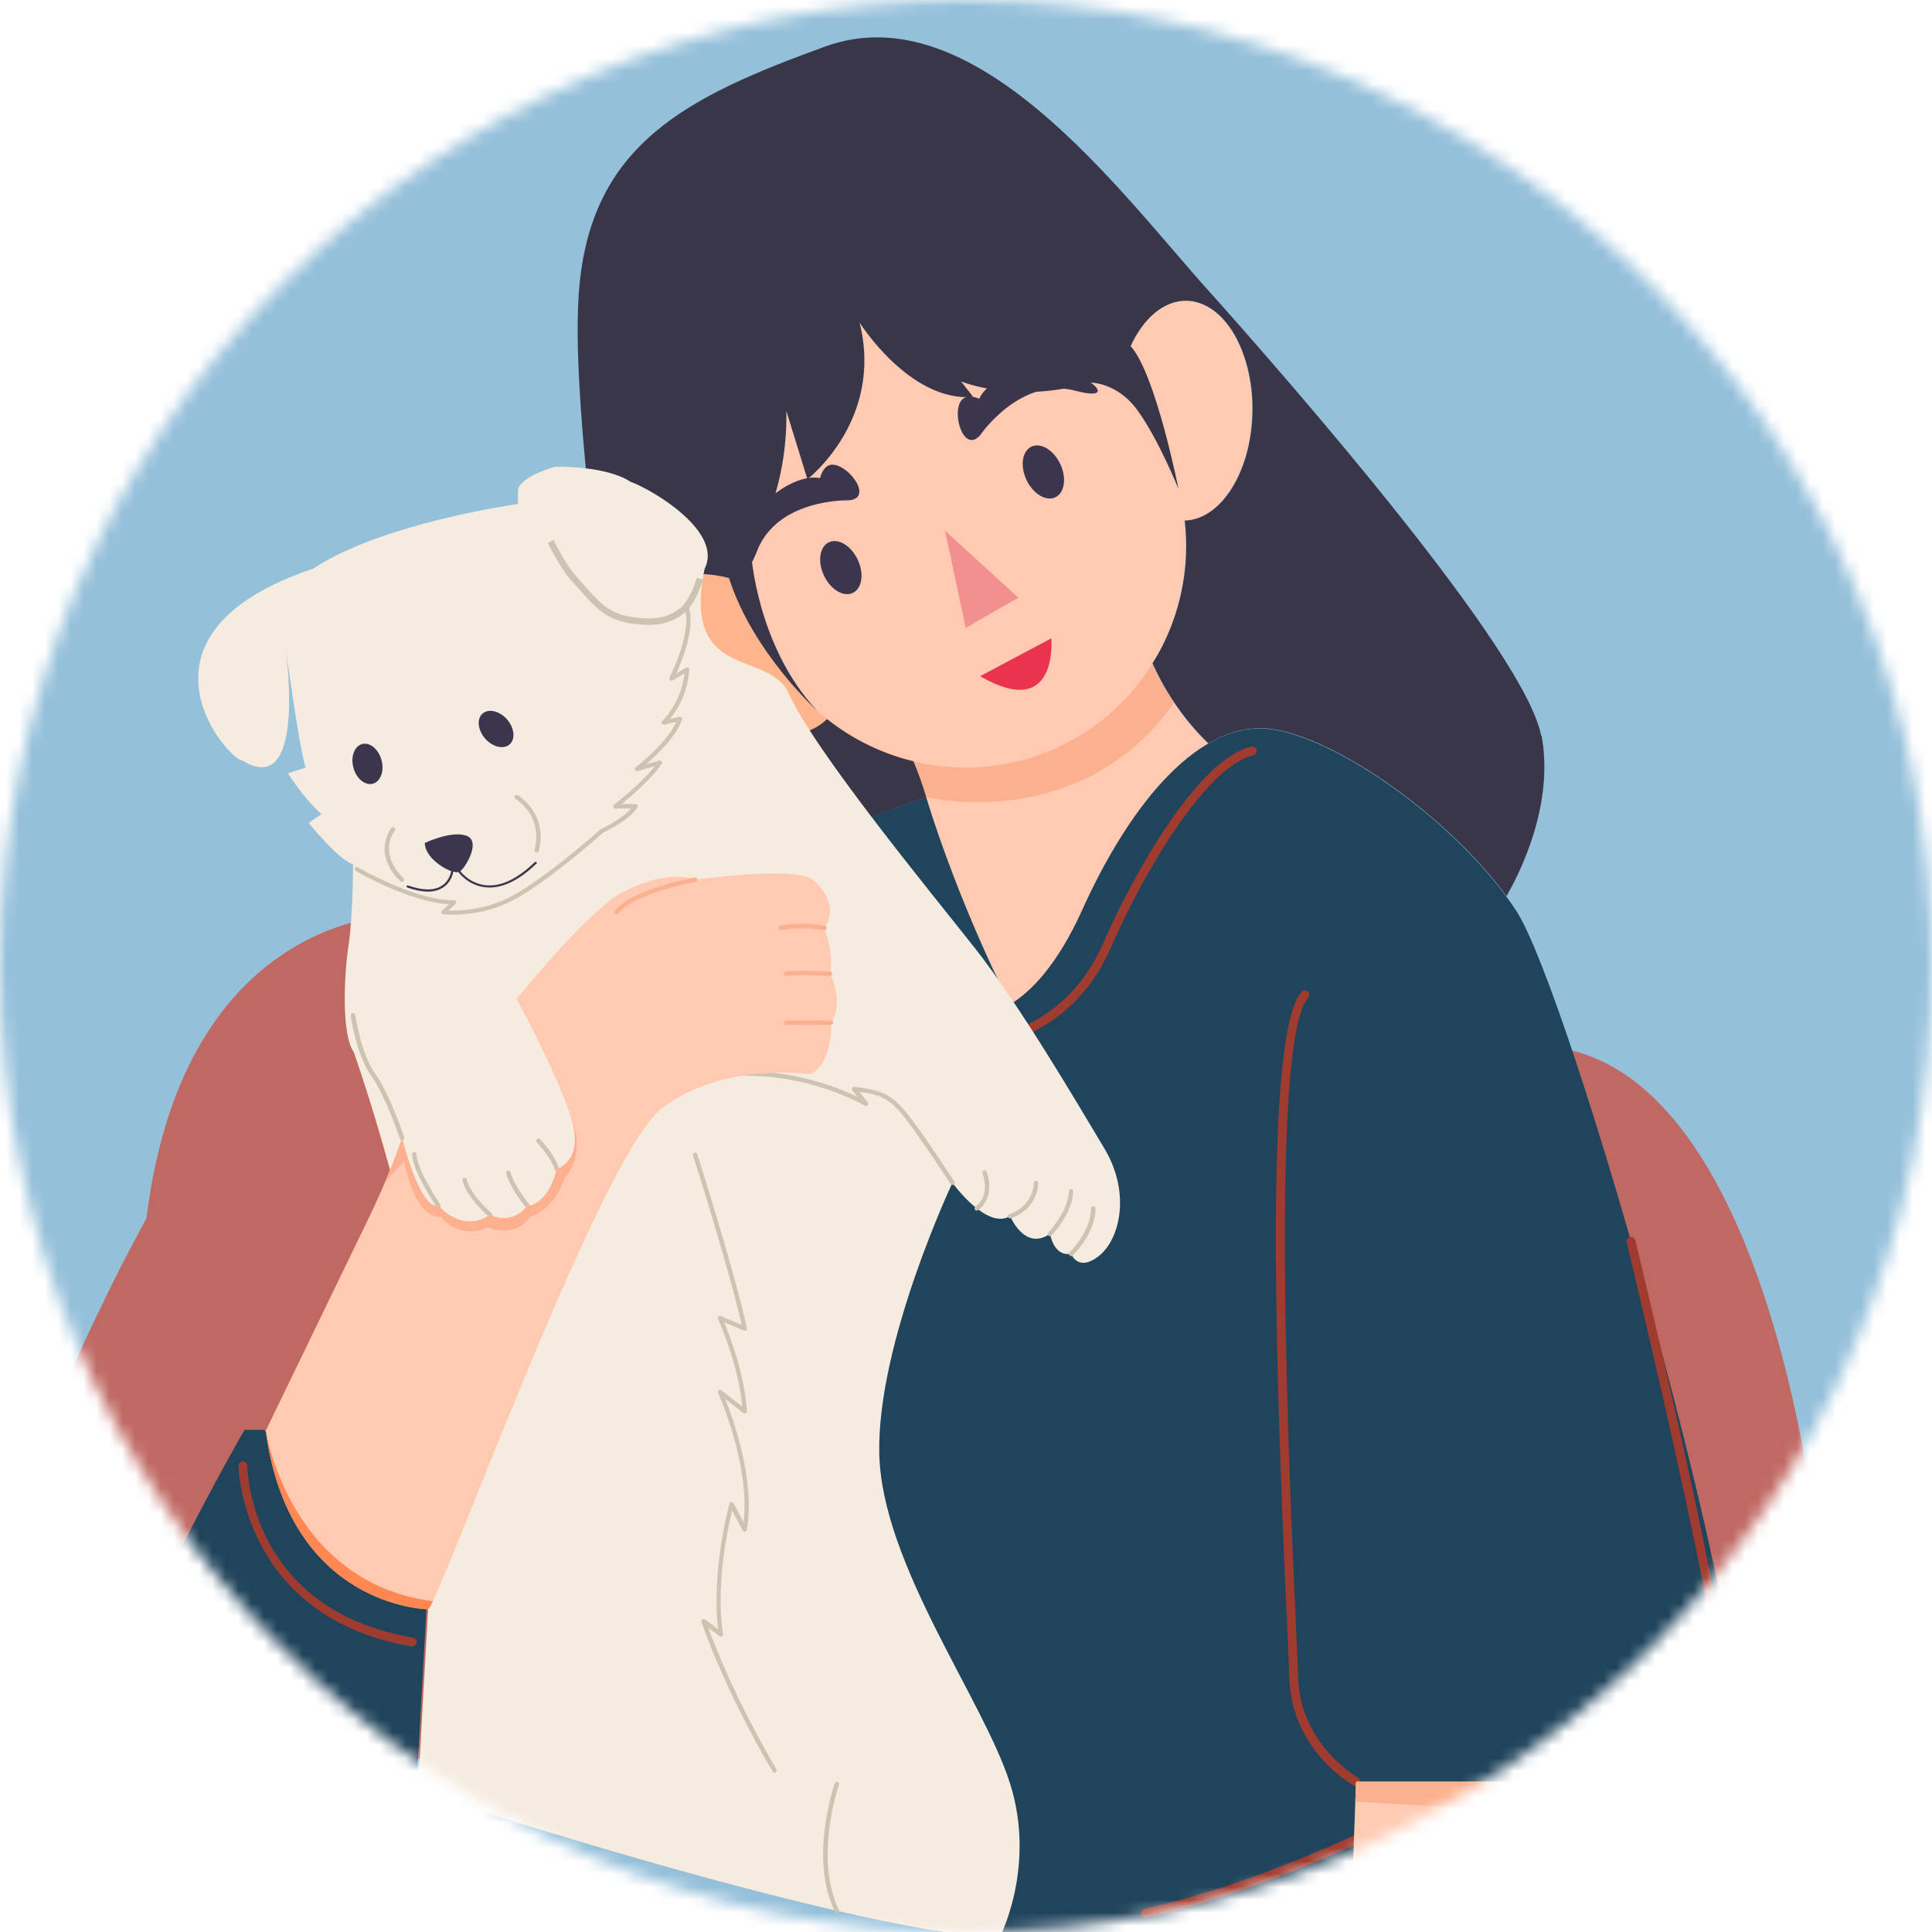 <svg width="150" height="150" viewBox="0 0 150 150" fill="none" xmlns="http://www.w3.org/2000/svg">
<mask id="mask0_1862_2347" style="mask-type:alpha" maskUnits="userSpaceOnUse" x="0" y="0" width="150" height="150">
<circle cx="75" cy="75" r="75" fill="#D9D9D9"/>
</mask>
<g mask="url(#mask0_1862_2347)">
<circle cx="74.999" cy="75" r="86.594" fill="#95C0DA"/>
<path d="M135.239 137.471C135.239 137.471 147.232 127.486 141.036 119.449C141.036 119.449 136.442 72.732 112.804 82.551C112.804 82.551 88.608 48.986 73.963 54.261C73.963 54.261 65.021 39.442 50.927 50.181C50.927 50.181 33.804 54.739 31.391 71C31.391 71 14.348 70.442 11.369 94.602C11.369 94.602 -12.957 138.029 7.42 136.87C71.152 133.225 105.811 153.196 135.246 137.471H135.239Z" fill="#C06963"/>
<path d="M88.725 49.558C88.725 49.558 91.08 58.508 100.449 61.892C100.449 61.892 86.507 89.783 72.565 87.283C72.565 87.283 76.384 65.066 68.652 55.189L88.725 49.558Z" fill="#FFCAB1"/>
<path d="M91.16 54.58C89.334 51.863 88.725 49.551 88.725 49.551L68.652 55.181C70.116 57.051 71.16 59.363 71.906 61.884C71.906 61.884 83.848 64.841 91.16 54.573V54.58Z" fill="#FBB18F"/>
<path d="M97.216 32C97.237 30.957 97.136 29.957 96.94 29.022C96.404 26.435 95.114 24.428 93.477 23.681C93.042 23.486 92.585 23.363 92.114 23.355C89.875 23.312 87.926 25.544 87.1 28.725C86.853 29.674 86.701 30.71 86.68 31.797C86.585 36.515 88.868 40.392 91.781 40.442C91.832 40.442 91.89 40.435 91.94 40.435C94.774 40.348 97.122 36.638 97.209 32H97.216Z" fill="#FFCAB1"/>
<path d="M50.006 46.464C48.52 48.964 50.6 52.95 54.658 55.362C58.347 57.558 62.383 57.696 64.209 55.826C64.39 55.638 64.557 55.435 64.694 55.21C66.18 52.71 64.1 48.725 60.042 46.312C58.992 45.689 57.919 45.232 56.868 44.942C53.861 44.102 51.108 44.616 50.006 46.464Z" fill="#FFB58C"/>
<path d="M82.862 57.66C86.216 55.913 88.731 53.203 90.282 50.051C92.622 45.312 92.76 39.565 90.13 34.515L80.151 15.399L49.738 31.268L59.717 50.384C61.514 53.826 64.318 56.384 67.579 57.928C72.267 60.152 77.905 60.239 82.862 57.652V57.66Z" fill="#FFCAB1"/>
<path d="M76.147 33.725C76.147 33.725 79.241 29.21 83.48 30.334C87.719 31.457 83.35 27.921 79.98 28.609C76.611 29.297 76.031 30.957 76.031 30.957C76.031 30.957 75.429 30.689 74.958 30.855C73.647 31.326 74.705 35.508 76.154 33.725H76.147Z" fill="#3B364D"/>
<path d="M65.834 38.848C65.834 38.848 60.363 38.696 58.776 42.783C57.19 46.87 56.9 41.254 59.443 38.935C61.987 36.616 63.668 37.124 63.668 37.124C63.668 37.124 63.805 36.479 64.219 36.196C65.371 35.413 68.132 38.732 65.834 38.848Z" fill="#3B364D"/>
<path d="M76.095 52.5L81.624 49.558C81.624 49.558 82.211 56.037 76.095 52.5Z" fill="#EA344F"/>
<path d="M119.658 57.13C118.455 50.616 100.376 29.87 93.665 22.384C86.948 14.899 75.665 -0.601 64.057 3.616C53.325 7.515 45.81 11.188 44.948 22.638C44.086 34.087 49.166 58.92 47.274 68.5C46.651 71.645 47.209 74.681 48.666 77.239C54.122 67.413 71.912 61.891 71.912 61.891C71.629 60.928 71.296 60 70.919 59.109C69.774 58.833 68.658 58.442 67.586 57.935C66.39 57.37 65.26 56.667 64.209 55.833C62.383 57.696 58.347 57.558 54.666 55.362C50.608 52.949 48.528 48.964 50.013 46.464C51.086 44.667 53.709 44.145 56.6 44.877C58.419 50.623 63.448 55.188 63.448 55.188C58.709 50.123 58.303 42.833 58.303 42.833C59.55 40.645 61.151 36.862 61.05 31.899L62.687 37.21C62.687 37.21 68.636 32.623 66.738 25.044C66.738 25.044 70.622 31.225 75.557 30.819L74.615 29.609C74.615 29.609 78.89 31.406 84.571 29.703C84.571 29.703 86.709 29.609 88.347 31.899C89.984 34.188 91.499 37.964 91.499 37.964C91.499 37.964 89.716 28.971 87.781 26.877C88.774 24.71 90.368 23.312 92.144 23.348C92.615 23.355 93.071 23.478 93.506 23.674C95.144 24.428 96.426 26.435 96.97 29.015C97.165 29.942 97.267 30.942 97.245 31.993C97.158 36.616 94.818 40.333 91.984 40.42C92.376 43.739 91.767 47.087 90.31 50.036C90.064 50.536 89.781 51.022 89.484 51.5C90.209 53.13 91.557 55.522 93.818 57.718C95.383 56.804 96.992 56.384 98.593 56.58C103.644 57.188 112.39 63.348 116.963 69.573C117.883 67.986 120.702 62.587 119.687 57.109L119.658 57.13Z" fill="#3A3649"/>
<path d="M117.679 70.652C113.374 64.087 103.903 57.247 98.57 56.602C93.237 55.957 87.896 62.065 84.019 70.652C82.063 74.993 79.99 77.029 78.425 77.986C78.425 77.986 74.621 70.674 71.903 61.892C71.903 61.892 53.57 67.573 48.41 77.674C43.251 87.776 40.215 139.08 40.215 139.08C40.215 139.08 66.903 150.181 77.57 150.558C77.57 150.558 87.555 151.42 104.084 150.558C120.613 149.696 135.244 137.471 135.244 137.471C136.447 128.522 121.99 77.218 117.686 70.652H117.679Z" fill="#20445B"/>
<path d="M97.302 58.631C97.49 58.587 97.599 58.399 97.555 58.218C97.512 58.029 97.323 57.921 97.142 57.964C92.809 59.029 87.707 68.457 85.62 73.29C83.41 78.406 79.171 79.797 79.128 79.812C78.947 79.87 78.845 80.066 78.903 80.247C78.947 80.392 79.084 80.486 79.229 80.486C79.265 80.486 79.294 80.486 79.331 80.471C79.519 80.413 83.91 78.986 86.251 73.566C88.628 68.073 93.526 59.558 97.309 58.631H97.302Z" fill="#A03B30"/>
<path d="M100.1 130.247C100.259 135.885 104.911 138.522 105.114 138.631C105.165 138.66 105.223 138.674 105.281 138.674C105.404 138.674 105.52 138.609 105.585 138.493C105.679 138.327 105.614 138.117 105.447 138.022C105.404 138.001 100.94 135.472 100.788 130.225C100.766 129.479 100.701 128.022 100.614 126.066C100.1 114.834 98.549 80.66 101.571 77.472C101.701 77.334 101.694 77.117 101.556 76.986C101.418 76.856 101.201 76.863 101.071 77.001C98.208 80.015 98.955 104.827 99.926 126.102C100.013 128.059 100.078 129.508 100.1 130.254V130.247Z" fill="#A03B30"/>
<path d="M126.962 96.298C126.919 96.109 126.73 96.001 126.549 96.044C126.361 96.088 126.252 96.276 126.296 96.457C126.375 96.783 134.158 129.044 133.694 132.95C133.252 136.696 129.926 137.95 129.788 138.001C129.607 138.066 129.52 138.262 129.586 138.443C129.636 138.58 129.767 138.667 129.912 138.667C129.948 138.667 129.991 138.667 130.028 138.646C130.187 138.588 133.89 137.196 134.383 133.022C134.861 128.993 127.296 97.624 126.97 96.291L126.962 96.298Z" fill="#A03B30"/>
<path d="M108.397 140.95C108.296 141.001 98.361 146.117 88.854 148.203C88.666 148.247 88.55 148.428 88.593 148.617C88.629 148.776 88.774 148.885 88.926 148.885C88.948 148.885 88.977 148.885 88.999 148.877C98.593 146.769 108.608 141.609 108.709 141.559C108.876 141.472 108.941 141.261 108.854 141.095C108.767 140.928 108.557 140.863 108.39 140.95H108.397Z" fill="#A03B30"/>
<path d="M105.282 138.326L104.84 150.493C114.978 149.754 124.325 144.848 129.905 141.268V138.326H105.289H105.282Z" fill="#FFCAB1"/>
<path d="M105.224 139.877L129.898 141.276V138.326H105.282L105.224 139.877Z" fill="#FBB18F"/>
<path d="M40.215 39.13C40.215 39.13 29.708 40.58 24.309 44.152C9.056 49.276 17.751 59.058 18.838 59.058C23.969 62.196 22.128 49.891 22.128 49.891C22.128 49.891 23.215 58.152 23.737 59.587L22.36 60.044C22.36 60.044 23.672 62.109 24.969 63.203L23.969 63.891C23.969 63.891 26.266 66.761 27.411 67.102C27.411 67.102 27.411 71.058 27.063 73.355C26.715 75.652 26.49 80.297 27.461 81.674C27.461 81.674 34.635 101.761 33.831 114.957C33.027 128.152 32.454 139.058 32.454 139.058C32.454 139.058 63.961 149.5 77.563 150.536C77.563 150.536 80.49 145.029 78.425 138.486C76.36 131.942 68.44 121.442 68.266 112.833C68.092 104.225 73.947 91.833 73.947 91.833C73.947 91.833 76.614 95.536 78.425 94.413C78.425 94.413 79.541 97.167 81.527 95.79C81.527 95.79 81.787 97.594 83.164 97.341C83.164 97.341 83.679 98.804 85.316 97.514C86.954 96.225 87.809 92.609 85.744 89.167C83.679 85.725 79.201 78.065 75.671 73.587C72.142 69.109 63.273 58.348 61.208 53.79C59.693 50.447 52.896 52.899 54.708 44.152C56.157 41.304 50.722 38.044 48.911 37.384C48.911 37.384 47.461 36.232 43.114 36.232C40.186 37.094 40.215 38.044 40.215 38.044V39.13Z" fill="#F5EBDF"/>
<path d="M41.641 66.935C41.641 66.935 41.554 66.898 41.518 66.935C40.178 68.232 38.917 68.84 37.743 68.732C36.453 68.616 35.75 67.645 35.743 67.638C36.243 67.217 37.344 65.261 36.192 64.877C34.989 64.478 32.982 65.449 32.982 65.449C32.982 66.427 34.207 67.34 35.033 67.63C35.033 67.63 35.025 67.638 35.025 67.645C35.025 67.652 34.931 68.377 34.279 68.782C33.678 69.159 32.801 69.145 31.678 68.746C31.634 68.732 31.583 68.753 31.569 68.797C31.554 68.84 31.576 68.891 31.62 68.906C32.214 69.116 32.75 69.224 33.214 69.224C33.678 69.224 34.047 69.123 34.366 68.927C35.062 68.5 35.178 67.761 35.192 67.674C35.359 67.717 35.504 67.732 35.605 67.703C35.605 67.71 35.605 67.717 35.605 67.724C35.634 67.768 36.359 68.768 37.728 68.891C37.822 68.898 37.917 68.906 38.011 68.906C39.156 68.906 40.373 68.282 41.649 67.05C41.685 67.014 41.685 66.964 41.649 66.927L41.641 66.935Z" fill="#3B364D"/>
<path d="M39.36 55.848C39.94 56.507 40.034 57.377 39.57 57.79C39.106 58.203 38.251 58.007 37.672 57.348C37.092 56.688 36.998 55.819 37.462 55.406C37.925 54.993 38.78 55.188 39.36 55.848Z" fill="#3B364D"/>
<path d="M29.62 59.014C29.852 59.862 29.548 60.681 28.946 60.848C28.345 61.007 27.671 60.457 27.439 59.602C27.207 58.754 27.512 57.935 28.113 57.768C28.715 57.609 29.388 58.16 29.62 59.014Z" fill="#3B364D"/>
<path d="M51.38 59.296C51.415 59.24 51.408 59.164 51.365 59.109C51.323 59.054 51.253 59.033 51.19 59.054L50.164 59.337C51.014 58.604 52.511 57.178 52.954 55.863C52.975 55.807 52.954 55.745 52.919 55.703C52.876 55.662 52.813 55.641 52.757 55.655L52.012 55.821C52.518 55.219 53.361 53.945 53.516 51.993C53.516 51.931 53.488 51.876 53.438 51.841C53.382 51.806 53.319 51.806 53.263 51.841L52.511 52.277C52.982 51.253 53.944 48.858 53.509 47.224C53.488 47.134 53.396 47.086 53.305 47.106C53.214 47.127 53.164 47.217 53.185 47.307C53.706 49.266 51.991 52.582 51.977 52.616C51.942 52.678 51.956 52.762 52.012 52.81C52.068 52.858 52.145 52.872 52.209 52.831L53.15 52.284C52.841 54.707 51.422 55.966 51.401 55.973C51.344 56.022 51.33 56.105 51.358 56.174C51.394 56.243 51.471 56.278 51.541 56.257L52.511 56.042C51.759 57.718 49.363 59.559 49.342 59.58C49.278 59.628 49.257 59.711 49.292 59.78C49.328 59.85 49.412 59.884 49.489 59.863L50.831 59.49C49.84 60.791 47.697 62.459 47.676 62.48C47.62 62.522 47.599 62.598 47.62 62.66C47.641 62.729 47.704 62.771 47.774 62.771H49.004C48.28 63.608 46.664 64.37 46.65 64.376C46.636 64.376 46.622 64.39 46.608 64.404C46.573 64.439 42.911 67.699 40.122 69.367C37.95 70.662 35.687 70.731 34.816 70.689L35.371 70.177C35.42 70.129 35.434 70.059 35.413 69.997C35.385 69.935 35.329 69.893 35.259 69.893C35.224 69.9 35.196 69.893 35.167 69.893C32.188 69.893 27.824 67.367 27.782 67.339C27.704 67.291 27.599 67.318 27.557 67.394C27.508 67.471 27.536 67.574 27.613 67.616C27.789 67.72 31.815 70.046 34.851 70.205L34.317 70.696C34.268 70.738 34.254 70.807 34.275 70.869C34.296 70.932 34.345 70.973 34.415 70.98C34.451 70.98 34.739 71.015 35.188 71.015C36.264 71.015 38.301 70.828 40.311 69.63C43.031 68.01 46.545 64.903 46.833 64.647C47.072 64.536 48.892 63.65 49.496 62.674C49.531 62.625 49.531 62.556 49.496 62.508C49.468 62.452 49.412 62.425 49.349 62.425H48.259C49.018 61.809 50.719 60.355 51.38 59.275V59.296Z" fill="#CEC3B3"/>
<path d="M30.65 64.493C30.708 64.42 30.701 64.312 30.621 64.254C30.548 64.196 30.44 64.21 30.382 64.283C30.367 64.305 28.846 66.239 31.085 68.428C31.121 68.464 31.164 68.478 31.208 68.478C31.251 68.478 31.295 68.464 31.331 68.428C31.396 68.362 31.396 68.254 31.331 68.181C29.324 66.21 30.599 64.565 30.657 64.493H30.65Z" fill="#CEC3B3"/>
<path d="M41.628 66.189C41.628 66.189 41.657 66.189 41.671 66.189C41.751 66.189 41.816 66.138 41.838 66.058C42.562 63.167 40.236 61.754 40.207 61.739C40.128 61.689 40.019 61.718 39.975 61.797C39.925 61.877 39.954 61.986 40.033 62.036C40.12 62.087 42.164 63.341 41.504 65.978C41.483 66.073 41.541 66.167 41.628 66.189Z" fill="#CEC3B3"/>
<path d="M32.338 89.602C32.338 89.507 32.251 89.435 32.157 89.435C32.063 89.435 31.99 89.522 31.99 89.616C32.048 90.971 33.838 93.609 33.91 93.725C33.947 93.775 33.998 93.797 34.056 93.797C34.092 93.797 34.121 93.79 34.15 93.768C34.229 93.718 34.251 93.609 34.193 93.529C34.171 93.5 32.382 90.855 32.331 89.602H32.338Z" fill="#CEC3B3"/>
<path d="M36.236 91.565C36.207 91.471 36.113 91.42 36.019 91.449C35.924 91.478 35.874 91.572 35.903 91.667C36.316 93.08 37.874 94.391 37.939 94.449C37.968 94.478 38.011 94.493 38.048 94.493C38.098 94.493 38.149 94.471 38.178 94.427C38.236 94.355 38.229 94.246 38.156 94.188C38.142 94.174 36.613 92.884 36.229 91.572L36.236 91.565Z" fill="#CEC3B3"/>
<path d="M39.619 90.993C39.59 90.899 39.496 90.848 39.409 90.877C39.315 90.906 39.264 91 39.293 91.087C39.641 92.312 40.779 93.674 40.83 93.732C40.866 93.775 40.909 93.79 40.96 93.79C40.996 93.79 41.04 93.775 41.069 93.746C41.141 93.689 41.148 93.58 41.09 93.5C41.076 93.486 39.953 92.138 39.619 90.978V90.993Z" fill="#CEC3B3"/>
<path d="M41.684 88.449C41.612 88.514 41.612 88.623 41.684 88.696C42.829 89.906 43.068 90.79 43.068 90.797C43.09 90.877 43.155 90.927 43.235 90.927C43.249 90.927 43.264 90.927 43.278 90.927C43.373 90.906 43.423 90.811 43.402 90.717C43.394 90.681 43.148 89.739 41.931 88.457C41.865 88.391 41.757 88.384 41.684 88.457V88.449Z" fill="#CEC3B3"/>
<path d="M27.577 78.797C27.562 78.703 27.476 78.638 27.381 78.652C27.287 78.667 27.222 78.754 27.236 78.848C27.251 78.971 27.657 81.891 28.816 83.515C29.932 85.08 31.034 88.37 31.048 88.406C31.07 88.478 31.142 88.522 31.215 88.522C31.236 88.522 31.251 88.522 31.273 88.515C31.36 88.486 31.41 88.384 31.381 88.297C31.338 88.16 30.258 84.928 29.106 83.319C27.997 81.768 27.591 78.834 27.584 78.805L27.577 78.797Z" fill="#CEC3B3"/>
<path d="M54.96 126.355L55.866 127.036C55.924 127.08 55.996 127.08 56.054 127.044C56.112 127.007 56.148 126.942 56.134 126.87C55.554 123.094 56.503 118.652 56.837 117.275L57.663 118.833C57.699 118.899 57.764 118.935 57.844 118.92C57.916 118.906 57.974 118.855 57.989 118.783C58.641 114.957 56.967 110.268 56.308 108.616L57.714 109.71C57.764 109.754 57.837 109.761 57.902 109.725C57.96 109.696 57.996 109.631 57.996 109.565C57.808 106.696 56.663 103.717 56.228 102.667L57.757 103.304C57.815 103.333 57.887 103.319 57.931 103.275C57.982 103.232 58.003 103.167 57.989 103.109C56.967 98.449 54.163 89.696 54.134 89.609C54.105 89.515 54.011 89.471 53.916 89.5C53.822 89.529 53.779 89.623 53.808 89.718C53.837 89.804 56.511 98.152 57.583 102.862L55.967 102.188C55.902 102.16 55.829 102.174 55.779 102.225C55.728 102.275 55.714 102.355 55.75 102.413C55.764 102.449 57.315 105.833 57.627 109.196L56.011 107.942C55.945 107.891 55.858 107.891 55.8 107.942C55.735 107.993 55.721 108.08 55.75 108.145C55.779 108.203 58.25 113.688 57.735 118.196L56.953 116.71C56.924 116.645 56.858 116.602 56.779 116.623C56.706 116.631 56.648 116.681 56.634 116.746C56.619 116.797 55.199 122.007 55.757 126.5L54.728 125.725C54.67 125.681 54.583 125.681 54.525 125.725C54.467 125.768 54.438 125.848 54.46 125.92C54.474 125.971 56.119 130.949 59.982 137.544C60.011 137.602 60.069 137.631 60.134 137.631C60.163 137.631 60.192 137.623 60.221 137.609C60.3 137.558 60.329 137.457 60.286 137.377C57.17 132.058 55.503 127.804 54.982 126.355H54.96Z" fill="#CEC3B3"/>
<path d="M70.469 86.514C69.172 84.862 68.302 84.616 66.338 84.384C66.266 84.377 66.201 84.413 66.165 84.471C66.128 84.529 66.136 84.609 66.179 84.659L66.585 85.167C65.288 84.536 62.382 83.341 58.759 83.196C53.889 83.007 51.454 82.551 51.433 82.551C51.339 82.529 51.252 82.594 51.23 82.688C51.208 82.783 51.273 82.87 51.367 82.891C51.389 82.891 53.846 83.355 58.744 83.543C63.585 83.732 67.114 85.833 67.15 85.848C67.222 85.891 67.309 85.877 67.368 85.812C67.425 85.746 67.425 85.652 67.368 85.587L66.715 84.768C68.317 84.978 69.063 85.275 70.201 86.717C71.447 88.297 73.781 91.891 73.809 91.927C73.846 91.978 73.897 92.007 73.954 92.007C73.983 92.007 74.02 92 74.049 91.978C74.128 91.927 74.15 91.819 74.099 91.739C74.078 91.703 71.73 88.101 70.476 86.507L70.469 86.514Z" fill="#CEC3B3"/>
<path d="M84.881 93.652C84.787 93.652 84.707 93.732 84.707 93.826C84.707 95.623 83.055 97.218 83.041 97.232C82.968 97.297 82.968 97.406 83.041 97.478C83.077 97.515 83.12 97.529 83.164 97.529C83.207 97.529 83.251 97.515 83.28 97.478C83.352 97.406 85.055 95.768 85.055 93.826C85.055 93.732 84.975 93.652 84.881 93.652Z" fill="#CEC3B3"/>
<path d="M83.164 92.319C83.07 92.319 82.998 92.391 82.99 92.486C82.947 94.036 81.418 95.667 81.403 95.689C81.338 95.754 81.338 95.862 81.403 95.935C81.44 95.964 81.476 95.978 81.519 95.978C81.563 95.978 81.614 95.964 81.642 95.928C81.708 95.855 83.28 94.181 83.324 92.5C83.324 92.406 83.251 92.326 83.157 92.326L83.164 92.319Z" fill="#CEC3B3"/>
<path d="M80.455 91.674C80.361 91.659 80.281 91.739 80.274 91.833C80.151 93.746 78.448 94.239 78.375 94.261C78.281 94.29 78.23 94.384 78.252 94.471C78.274 94.544 78.346 94.594 78.419 94.594C78.433 94.594 78.448 94.594 78.462 94.594C78.484 94.594 80.477 94.022 80.614 91.855C80.614 91.761 80.549 91.681 80.455 91.674Z" fill="#CEC3B3"/>
<path d="M76.388 90.862C76.301 90.891 76.251 90.993 76.28 91.08C76.91 92.935 75.787 93.645 75.743 93.674C75.664 93.725 75.635 93.826 75.685 93.913C75.714 93.964 75.772 93.993 75.83 93.993C75.859 93.993 75.888 93.986 75.917 93.971C75.932 93.964 77.33 93.101 76.606 90.971C76.577 90.884 76.475 90.833 76.388 90.862Z" fill="#CEC3B3"/>
<path d="M65.142 138.558C65.171 138.471 65.128 138.369 65.041 138.34C64.954 138.312 64.852 138.355 64.823 138.442C64.736 138.681 62.802 144.297 64.831 148.442C64.86 148.5 64.925 148.536 64.983 148.536C65.012 148.536 65.034 148.536 65.055 148.522C65.142 148.478 65.178 148.377 65.135 148.29C63.171 144.268 65.12 138.609 65.142 138.551V138.558Z" fill="#CEC3B3"/>
<path d="M20.502 111.013H18.981C18.981 111.013 8.995 128.375 7.271 136.81C7.271 136.81 25.64 136.89 32.321 139.02L33.111 124.89L20.502 111.013Z" fill="#20445B"/>
<path d="M32.058 127.145C19.478 124.985 19.21 114.246 19.203 113.797C19.203 113.609 19.044 113.456 18.855 113.456C18.667 113.456 18.515 113.616 18.515 113.804C18.515 113.92 18.783 125.565 31.942 127.826C31.964 127.826 31.978 127.826 32 127.826C32.167 127.826 32.312 127.71 32.341 127.543C32.37 127.355 32.246 127.181 32.058 127.145Z" fill="#A03B30"/>
<path d="M20.637 111.072C20.637 111.072 26.724 98.493 28.528 94.775C30.34 91.058 31.21 88.348 31.21 88.348C31.21 88.348 32.572 93.971 34.065 93.63C34.065 93.63 35.84 95.811 38.05 94.319C38.05 94.319 39.594 95.239 40.956 93.63C40.956 93.63 42.521 93.63 43.224 90.761C43.224 90.761 45.304 90.188 44.391 86.971C43.471 83.761 40.115 77.558 40.115 77.558C40.115 77.558 45.76 70.543 48.405 69.232C51.05 67.92 52.869 67.891 53.963 68.304C53.963 68.304 61.717 67.203 63.094 68.304C64.471 69.406 64.818 70.898 64.014 72.05C64.014 72.05 64.753 74 64.442 75.609C64.442 75.609 65.594 77.79 64.521 79.398C64.521 79.398 64.71 82.609 62.869 83.413C62.869 83.413 56.21 82.377 51.391 86.05C46.572 89.724 34.253 124.13 33.239 124.942C33.239 124.942 22.471 124.84 20.63 111.065L20.637 111.072Z" fill="#FFCAB1"/>
<path d="M20.638 111.072C22.471 124.847 33.246 124.949 33.246 124.949C33.319 124.891 33.442 124.673 33.609 124.318C22.449 122.869 20.638 111.072 20.638 111.072Z" fill="#FF8751"/>
<path d="M43.232 90.753C42.529 93.623 40.964 93.623 40.964 93.623C39.594 95.231 38.058 94.311 38.058 94.311C35.848 95.804 34.072 93.623 34.072 93.623C32.579 93.971 31.217 88.34 31.217 88.34C31.217 88.34 30.775 89.702 29.884 91.818L31.391 90.123C31.391 90.123 32.065 94.543 34.246 94.485C34.246 94.485 35.558 96.311 37.891 95.289C37.891 95.289 39.92 96.231 41.145 94.485C41.145 94.485 43.058 93.942 43.833 91.442C43.833 91.442 45.514 89.905 44.406 86.963C45.326 90.173 43.239 90.753 43.239 90.753H43.232Z" fill="#FBB18F"/>
<path d="M53.941 68.13C53.738 68.166 49.05 69.028 47.731 70.717C47.673 70.789 47.688 70.898 47.76 70.956C47.789 70.978 47.833 70.992 47.869 70.992C47.919 70.992 47.97 70.971 48.006 70.927C49.246 69.34 53.956 68.478 54.006 68.471C54.101 68.456 54.166 68.362 54.144 68.268C54.122 68.173 54.035 68.108 53.941 68.13Z" fill="#FBB18F"/>
<path d="M63.993 72.217C64.087 72.231 64.174 72.174 64.196 72.079C64.21 71.985 64.152 71.898 64.058 71.876C63.978 71.862 62.138 71.528 60.572 71.876C60.478 71.898 60.42 71.992 60.442 72.079C60.464 72.159 60.529 72.217 60.609 72.217C60.623 72.217 60.63 72.217 60.645 72.217C62.138 71.884 63.971 72.217 63.993 72.217Z" fill="#FBB18F"/>
<path d="M61.007 75.434C60.913 75.449 60.848 75.536 60.869 75.63C60.884 75.717 60.956 75.775 61.036 75.775C61.043 75.775 61.058 75.775 61.065 75.775C61.898 75.637 64.413 75.775 64.442 75.775C64.522 75.775 64.616 75.71 64.623 75.615C64.623 75.521 64.558 75.442 64.464 75.434C64.362 75.434 61.884 75.289 61.014 75.434H61.007Z" fill="#FBB18F"/>
<path d="M64.522 79.224C64.522 79.224 62.059 79.253 61.044 79.224C60.95 79.224 60.87 79.296 60.87 79.391C60.87 79.485 60.943 79.565 61.037 79.565C61.377 79.572 61.885 79.579 62.399 79.579C63.428 79.579 64.508 79.565 64.529 79.565C64.624 79.565 64.703 79.485 64.696 79.391C64.696 79.296 64.617 79.224 64.522 79.224Z" fill="#FBB18F"/>
<ellipse cx="65.282" cy="44.068" rx="1.449" ry="2.174" transform="rotate(-25.275 65.282 44.068)" fill="#3B364D"/>
<ellipse cx="81.008" cy="36.643" rx="1.449" ry="2.174" transform="rotate(-25.275 81.008 36.643)" fill="#3B364D"/>
<path d="M73.375 41.205L79.064 46.408L74.976 48.746L73.375 41.205Z" fill="#F28F8F"/>
<path d="M42.753 42.029C42.753 42.029 43.661 43.945 44.565 44.928C46.193 46.699 46.886 47.907 49.275 48.189C50.687 48.355 51.751 48.304 52.898 47.464C53.818 46.79 54.347 44.928 54.347 44.928" stroke="#CEC3B3" stroke-width="0.5"/>
</g>
</svg>
